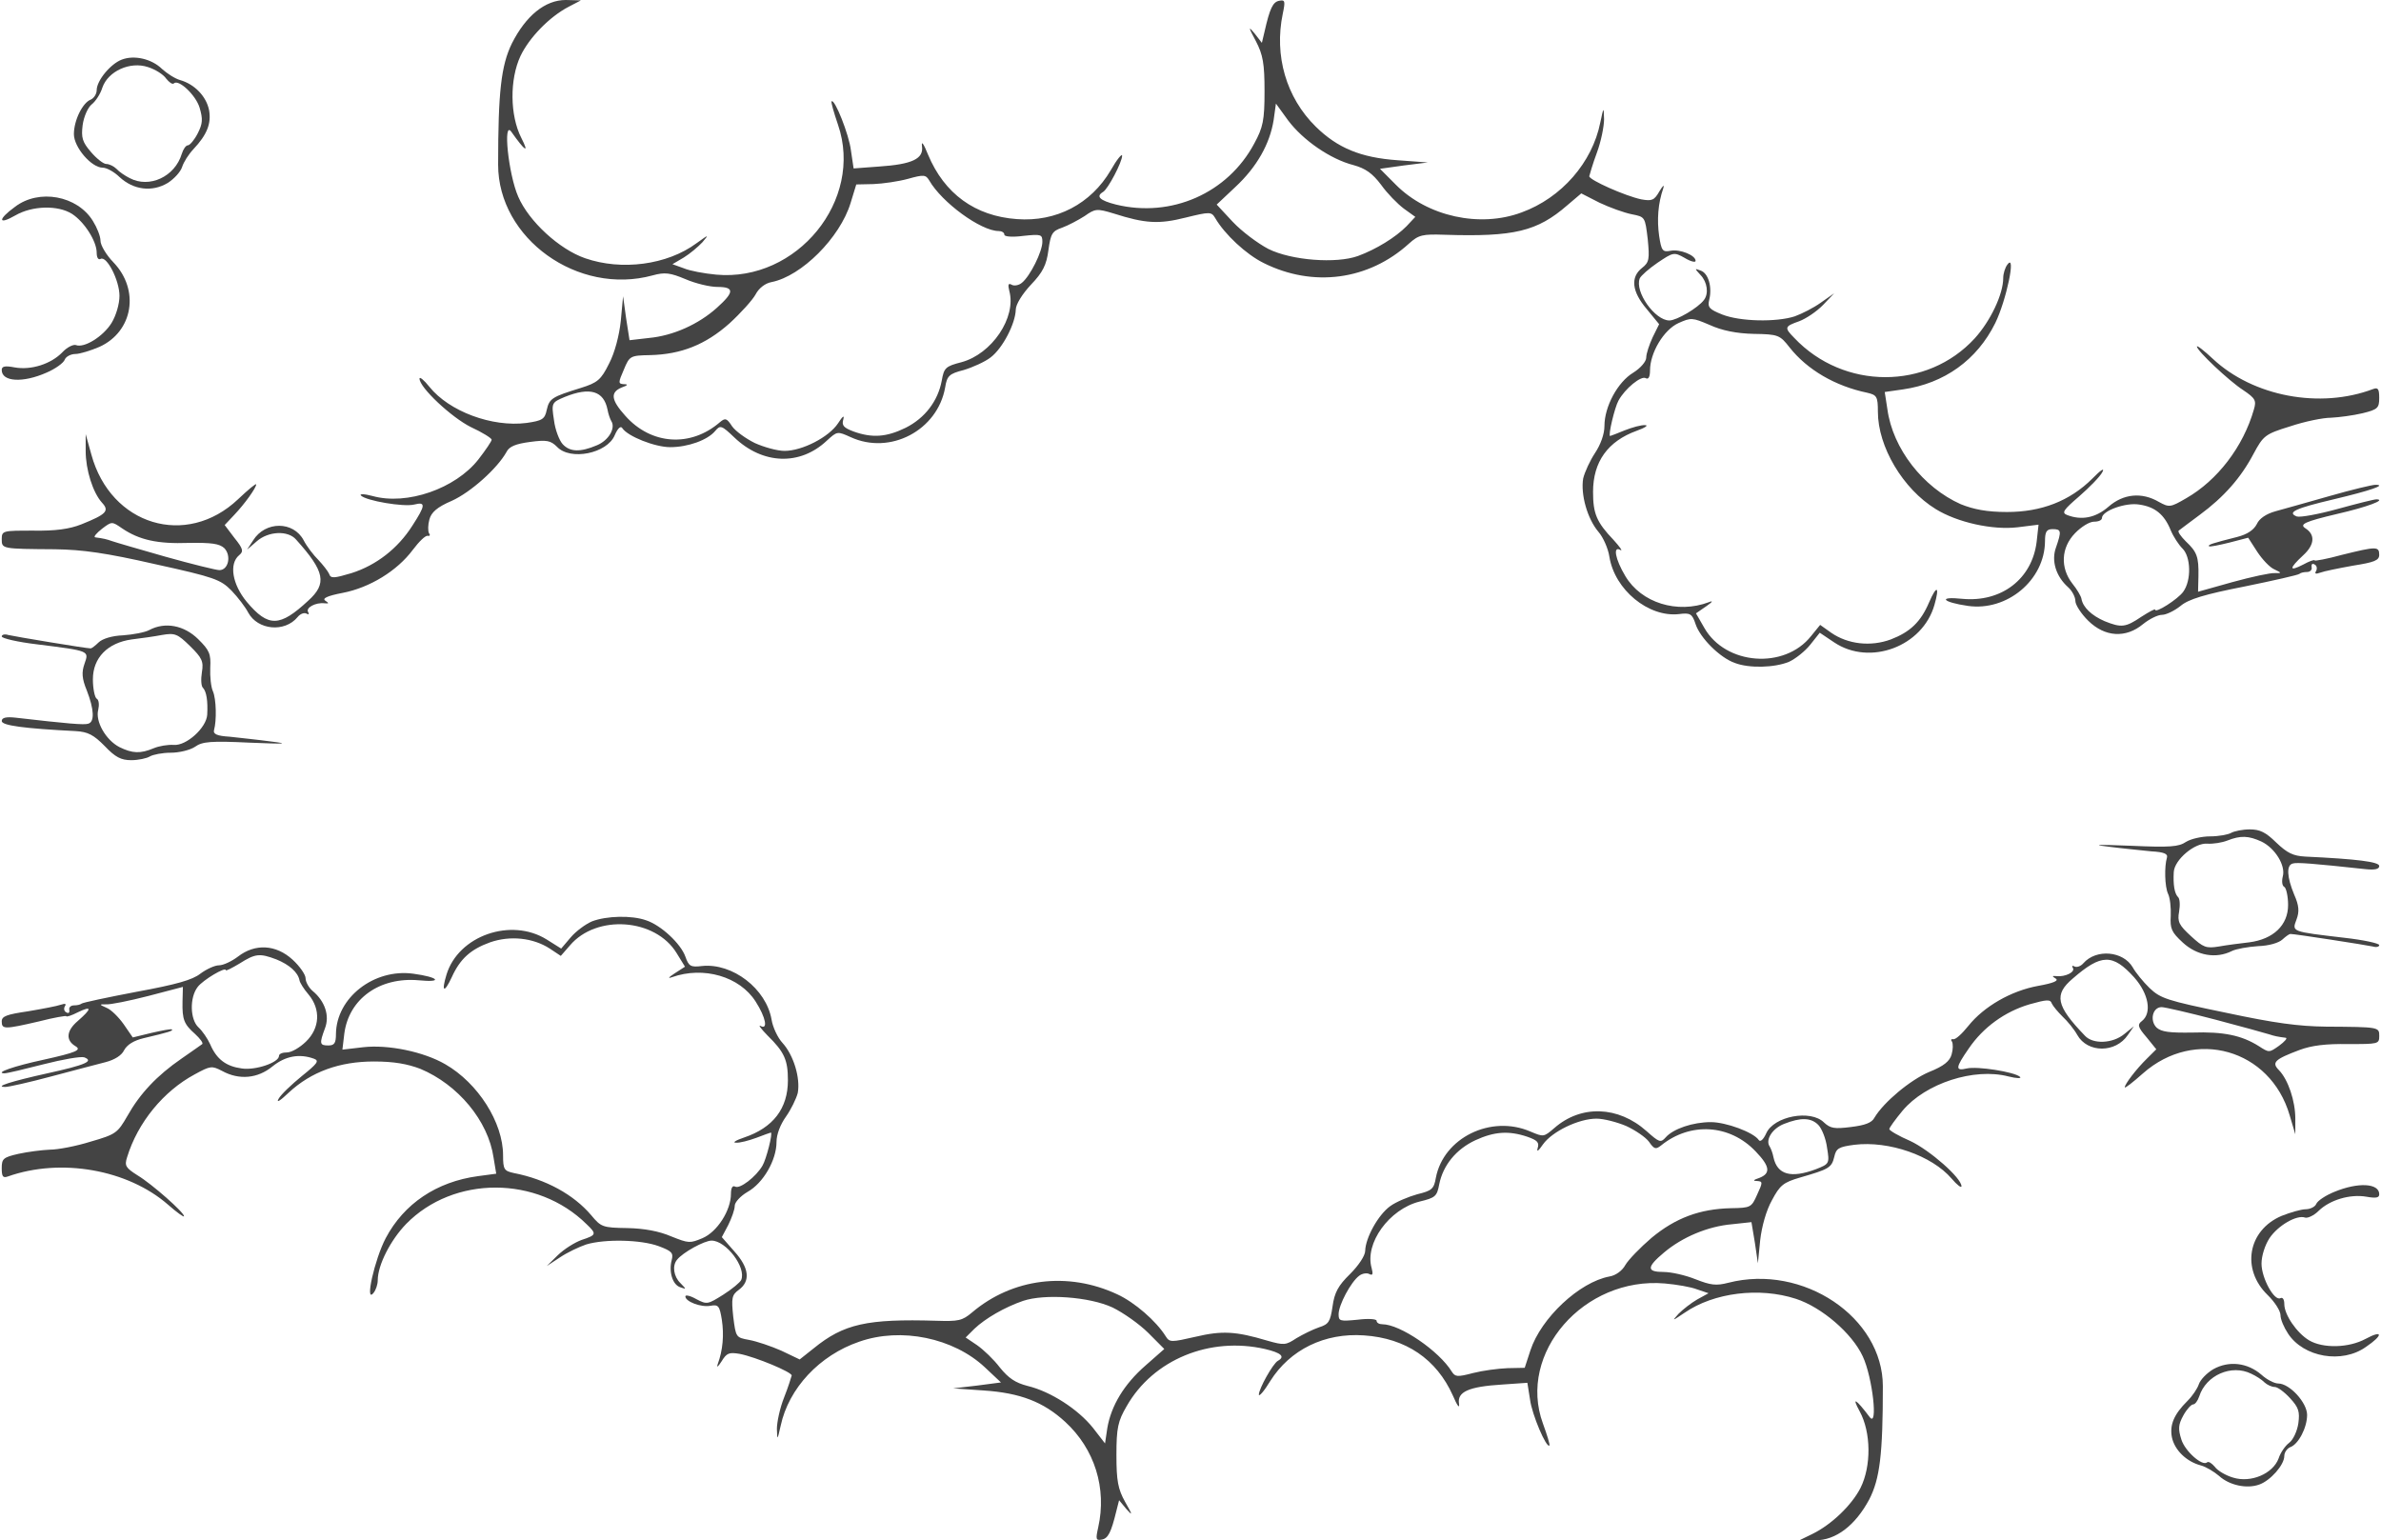 <svg width="1368" height="885" viewBox="0 0 1368 885" fill="none" xmlns="http://www.w3.org/2000/svg">
<g clip-path="url(#clip0)">
<path d="M1281.89 478.541C1280.14 479.543 1274.69 480.544 1269.89 480.544C1265.09 480.544 1258.76 481.945 1255.92 483.747C1251.78 486.551 1246.76 486.951 1224.5 485.95C1204.21 485.149 1201.37 485.349 1212.06 486.551C1219.92 487.552 1230.61 488.553 1236.07 489.153C1243.27 489.554 1245.67 490.555 1245.01 492.758C1243.49 497.763 1243.7 509.376 1245.67 513.581C1246.76 515.784 1247.41 521.39 1247.2 526.195C1246.76 533.604 1247.63 535.606 1254.18 541.613C1262.25 549.021 1273.16 551.023 1282.33 546.418C1284.73 545.217 1291.49 544.015 1297.38 543.615C1303.49 543.415 1309.17 541.813 1311.35 539.811C1313.31 538.009 1315.28 536.607 1315.93 536.607C1318.55 536.607 1359.79 543.014 1363.28 543.815C1365.25 544.416 1366.99 544.015 1366.99 543.014C1366.99 542.013 1357.83 540.011 1346.92 538.81C1316.37 535.206 1316.8 535.406 1319.42 528.398C1321.17 523.793 1320.95 520.389 1318.11 513.982C1313.97 503.97 1313.53 497.163 1317.24 496.161C1319.42 495.36 1329.24 496.161 1358.92 499.365C1364.59 499.966 1366.99 499.365 1366.99 497.563C1366.99 495.16 1354.12 493.558 1324.44 492.157C1317.46 491.756 1314.19 490.155 1307.86 484.148C1301.75 478.141 1298.47 476.539 1292.58 476.539C1288.44 476.539 1283.64 477.54 1281.89 478.541ZM1299.35 483.547C1307.2 487.351 1313.31 497.363 1311.57 503.57C1310.91 506.173 1311.13 508.976 1312.44 509.577C1313.53 510.177 1314.62 514.983 1314.62 519.988C1314.62 531.601 1306.11 539.611 1292.36 541.413C1287.13 542.013 1279.27 543.014 1274.91 543.815C1267.49 545.017 1265.96 544.416 1258.76 537.808C1252 531.601 1250.9 529.599 1252 523.793C1252.65 519.988 1252.43 516.184 1251.34 515.383C1249.38 513.381 1248.5 508.375 1248.94 500.967C1249.38 493.959 1260.94 484.148 1268.14 484.748C1271.63 484.949 1276.65 484.148 1279.71 482.946C1287.35 479.943 1291.93 480.143 1299.35 483.547Z" fill="#444444"/>
<path d="M340.096 529.398C336.387 531 330.931 535.005 327.876 538.609L322.421 545.016L314.129 539.81C293.617 526.995 263.286 537.607 256.522 560.033C253.467 570.044 255.212 570.845 259.577 561.434C264.377 550.822 270.487 545.416 281.616 541.412C293.181 537.407 306.274 538.809 315.875 545.016L322.203 549.221L327.44 543.214C342.715 525.193 376.537 527.596 388.757 547.619L393.558 555.428L387.666 559.232C383.956 561.635 383.52 562.436 386.139 561.434C404.25 555.027 424.98 561.034 434.145 575.45C440.037 584.661 441.346 591.869 436.982 589.466C435.454 588.665 437.2 591.068 440.909 594.872C450.729 604.483 452.693 609.088 452.693 620.701C452.693 636.92 444.183 647.932 427.599 653.538C422.798 655.14 420.616 656.542 422.798 656.542C424.98 656.742 430.217 655.341 434.581 653.739C438.727 652.137 442.655 650.735 442.873 650.735C444.183 650.735 440.255 666.153 438.073 669.757C434.363 676.164 424.98 683.372 422.362 681.77C420.834 680.969 419.961 682.571 419.961 685.975C419.961 695.386 412.106 707.8 403.595 711.404C396.394 714.407 395.74 714.407 385.702 710.403C378.719 707.399 370.209 705.798 360.39 705.597C346.206 705.397 345.333 704.997 339.66 698.189C329.622 686.376 313.693 677.566 295.145 673.962C289.69 672.76 289.035 671.959 289.035 663.75C289.035 644.929 274.633 622.303 255.867 611.491C243.429 604.283 223.135 600.078 208.734 601.68L196.732 603.081L197.823 593.871C200.442 573.848 218.117 561.234 240.592 563.236C254.776 564.638 252.157 561.434 237.319 559.432C214.843 556.429 193.241 573.248 193.022 594.071C193.022 599.277 192.15 600.679 188.658 600.679C183.639 600.679 183.421 599.678 186.694 590.868C189.531 583.659 186.694 575.25 179.712 569.443C177.529 567.641 175.566 564.238 175.566 562.035C175.566 560.033 172.292 555.227 168.146 551.423C158.545 542.613 146.544 542.012 136.724 549.621C133.015 552.424 128.214 554.627 125.814 554.627C123.413 554.627 118.613 556.829 115.121 559.432C110.539 563.036 101.374 565.639 78.462 569.844C61.66 573.048 47.476 576.051 46.821 576.652C46.167 577.252 44.203 577.653 42.457 577.653C40.712 577.653 39.402 578.854 39.839 580.256C40.057 581.857 39.402 582.458 38.093 581.657C36.784 581.057 36.566 579.455 37.22 578.253C38.311 576.652 37.438 576.451 35.038 577.252C32.856 578.053 24.346 579.655 16.054 581.057C3.834 582.859 0.997 583.86 0.997 586.863C0.997 591.468 2.525 591.468 22.382 586.863C30.892 584.661 38.093 583.459 38.093 583.86C38.093 584.46 41.148 583.459 44.639 581.657C52.931 577.653 52.931 579.455 44.639 586.663C38.093 592.269 37.657 597.675 43.33 601.079C47.04 603.282 43.985 604.683 25 608.888C8.198 612.492 -3.367 616.497 2.525 616.697C4.052 616.697 14.09 614.294 25 611.491C35.911 608.688 46.385 606.886 48.349 607.486C54.241 609.689 49.004 611.891 27.183 616.697C6.453 621.302 -3.803 624.506 3.179 624.506C4.925 624.506 16.708 621.903 29.365 618.499C42.021 615.095 55.986 611.491 60.569 610.29C66.024 608.888 69.952 606.285 71.261 603.482C73.007 600.278 76.716 597.876 82.608 596.474C97.01 593.07 99.628 592.269 98.755 591.468C98.319 591.068 93.082 592.069 86.972 593.471L76.28 596.074L71.043 588.465C68.206 584.46 63.842 580.055 61.223 579.054C56.859 577.052 56.859 577.052 61.005 577.052C63.405 577.252 74.316 575.05 85.227 572.247L105.084 567.041L104.865 575.45C104.647 585.862 105.738 588.465 112.066 594.071C114.903 596.674 116.867 599.277 116.212 599.878C115.558 600.278 110.102 604.283 104.211 608.287C90.245 617.898 80.426 628.31 73.225 641.124C67.551 650.936 66.679 651.736 52.059 655.941C43.767 658.544 33.292 660.546 28.71 660.546C24.128 660.747 16.054 661.748 10.598 662.949C1.87 664.951 0.997 665.752 0.997 671.158C0.997 675.964 1.652 676.965 4.489 675.964C35.038 665.152 73.443 671.959 96.573 692.182C101.592 696.587 105.738 699.591 105.738 698.79C105.738 696.587 87.409 680.369 79.117 675.363C72.134 670.958 71.479 669.757 73.007 664.951C79.117 644.929 93.955 626.908 111.848 617.298C121.013 612.292 121.668 612.292 127.559 615.295C137.379 620.701 148.071 619.7 156.581 612.692C164 606.686 172.074 605.284 180.366 608.287C183.639 609.489 182.33 611.091 173.383 618.299C167.492 623.104 161.382 628.911 160.073 631.313C158.545 633.916 160.945 632.515 165.746 627.909C178.839 615.696 195.204 609.889 214.843 609.889C226.409 609.889 234.046 611.291 241.465 614.094C263.068 623.104 280.525 643.928 283.58 665.152L285.107 674.362L274.633 675.764C250.848 678.967 232.082 691.581 221.608 711.404C215.28 723.417 209.388 749.447 214.625 742.839C215.934 741.238 217.026 738.034 217.026 735.631C217.026 726.821 224.445 712.405 233.391 703.195C260.668 675.363 308.674 675.363 337.041 703.395C342.933 709.001 342.715 709.602 334.205 712.405C330.277 713.807 324.167 717.611 320.457 721.215L314.129 727.422L321.767 722.416C325.913 719.613 332.677 716.41 336.823 715.008C347.515 711.804 368.245 712.205 378.501 716.009C385.92 718.812 387.011 719.813 385.92 724.018C384.175 730.626 386.357 738.234 390.939 739.636C394.431 740.837 394.431 740.837 390.939 737.233C387.011 733.429 386.139 727.222 388.975 723.818C392.248 719.613 404.686 712.805 408.832 712.805C417.124 712.805 428.908 728.223 425.853 735.431C425.198 736.833 420.616 740.637 415.597 743.841C406.65 749.447 406.214 749.647 400.104 746.443C396.613 744.441 393.776 743.841 393.776 744.842C393.776 747.845 402.723 751.249 408.178 750.248C412.76 749.447 413.415 750.248 414.724 758.257C416.033 766.867 415.379 775.676 412.324 783.886C411.669 786.088 412.542 785.287 414.506 782.284C417.561 777.278 418.87 776.878 424.98 777.879C434.145 779.681 454.875 788.291 454.875 790.293C454.657 791.094 452.911 796.9 450.511 802.907C448.11 808.914 446.365 817.123 446.365 820.928C446.583 827.735 446.583 827.735 448.547 819.126C453.129 797.701 470.804 778.68 493.716 770.871C517.719 762.462 547.832 768.669 565.944 785.688L575.109 794.298L561.362 796.1L547.614 797.701L565.071 798.903C586.238 800.304 599.548 805.51 611.986 816.923C629.007 832.541 635.99 855.166 630.971 877.592C629.443 884.399 629.661 885.2 632.935 884.6C636.644 883.999 638.39 880.595 641.445 867.981L642.972 861.974L647.118 866.98C650.828 871.184 650.828 870.584 646.464 862.975C642.318 855.567 641.445 850.761 641.445 835.945C641.445 820.327 642.318 816.523 647.336 807.913C662.611 781.083 695.125 767.868 726.765 775.076C736.148 777.278 738.548 779.481 734.184 781.883C731.347 783.485 723.274 797.902 723.274 801.305C723.274 802.707 726.329 799.303 729.82 793.497C741.167 775.476 761.024 765.665 783.718 767.267C807.721 768.869 825.396 780.882 834.779 801.906C837.179 807.512 838.707 809.715 838.271 806.511C837.179 799.704 843.726 796.7 863.147 795.499L877.548 794.498L879.076 804.109C880.167 812.718 888.459 832.14 890.205 830.538C890.641 830.138 888.895 824.532 886.495 817.924C871.657 777.479 910.062 733.429 956.541 737.433C963.305 738.034 971.597 739.436 975.088 740.837L981.635 743.04L975.088 746.644C971.597 748.646 966.796 752.45 964.396 754.853C960.468 759.258 960.686 759.058 967.887 754.252C984.69 742.639 1010.87 739.436 1031.82 746.243C1046.66 751.049 1064.12 766.066 1070.23 779.281C1075.9 791.294 1079.17 820.928 1074.16 814.12C1066.3 803.708 1063.68 802.106 1068.48 810.916C1075.03 822.93 1075.25 842.352 1068.92 854.966C1063.9 864.777 1052.33 875.99 1041.21 881.396L1034.22 884.8L1042.95 885C1054.74 885 1065.86 876.59 1073.94 861.574C1080.05 849.76 1081.79 835.744 1081.79 796.5C1081.79 756.855 1035.97 726.02 992.982 737.033C985.999 738.835 982.944 738.434 974.216 735.031C968.324 732.628 960.032 730.826 955.886 730.826C945.848 730.826 946.066 728.023 956.104 719.613C966.578 710.803 981.198 704.596 995.164 703.395L1006.29 702.193L1008.26 714.007L1010 725.82L1011.31 712.605C1012.18 704.796 1014.8 695.386 1018.08 689.579C1022.66 680.969 1024.62 679.368 1034.22 676.564C1050.81 671.759 1052.33 670.958 1053.86 664.751C1054.95 659.745 1056.48 658.945 1065.43 657.743C1085.28 655.341 1109.94 663.95 1121.29 677.165C1124.34 680.769 1126.96 682.772 1126.96 681.57C1126.96 676.765 1108.63 660.747 1097.5 655.541C1090.96 652.738 1085.5 649.534 1085.5 648.733C1085.5 647.932 1088.99 643.127 1093.14 638.121C1106.23 622.503 1134.16 613.293 1154.02 618.499C1158.82 619.7 1161.66 619.7 1160.57 618.699C1157.51 615.896 1136.13 612.492 1130.02 613.894C1123.25 615.495 1123.47 613.493 1131.11 602.481C1139.4 590.267 1151.84 581.257 1166.02 577.052C1176.06 574.249 1178.02 574.049 1178.9 576.652C1179.55 578.053 1182.39 581.457 1185.01 584.06C1187.84 586.663 1191.77 591.468 1193.52 594.672C1199.41 605.084 1215.56 605.084 1222.54 594.672L1226.03 589.666L1220.58 594.071C1213.81 599.678 1202.46 600.078 1197.88 595.072C1181.3 577.853 1179.99 571.446 1190.9 562.235C1207.26 548.019 1213.81 547.819 1226.25 561.635C1234.54 571.045 1236.5 582.058 1230.61 586.663C1227.99 588.665 1228.21 590.067 1233.23 595.873L1238.9 602.881L1233.45 608.287C1227.34 614.294 1220.79 622.904 1220.79 624.706C1220.79 625.507 1225.38 621.903 1231.27 616.697C1260.94 590.467 1304.37 602.681 1315.5 640.724L1318.77 651.736V642.726C1318.77 632.515 1314.62 620.301 1309.39 614.895C1305.02 610.49 1306.77 608.688 1321.17 603.282C1328.15 600.679 1336.23 599.678 1349.1 599.878C1366.34 599.878 1366.99 599.878 1366.99 595.273C1366.99 590.067 1366.99 590.067 1336.44 589.867C1320.52 589.666 1306.99 587.864 1278.84 581.857C1244.8 574.85 1241.31 573.648 1234.98 567.641C1231.27 564.037 1226.9 558.631 1225.38 555.828C1219.92 546.417 1204.43 545.016 1197.01 553.425C1195.48 555.227 1193.08 556.028 1191.77 555.227C1190.68 554.627 1190.24 555.027 1190.9 556.028C1192.64 558.431 1186.53 561.434 1181.52 560.834C1178.9 560.633 1178.9 560.834 1181.08 562.235C1183.04 563.437 1179.99 564.838 1171.04 566.44C1155.55 569.243 1139.84 578.253 1130.89 589.466C1127.18 594.071 1123.47 597.475 1122.16 597.075C1121.07 596.874 1120.63 597.475 1121.51 598.476C1122.16 599.678 1122.16 602.881 1121.29 605.885C1120.2 609.689 1116.93 612.492 1108.41 615.896C1097.5 620.501 1082.23 633.316 1076.99 642.126C1075.47 645.129 1071.54 646.531 1063.46 647.532C1053.86 648.733 1051.68 648.333 1047.97 644.929C1040.33 637.32 1019.17 641.325 1014.8 651.136C1013.06 654.94 1011.31 656.342 1010.44 654.94C1007.38 650.535 991.672 644.729 982.944 644.729C972.688 644.729 961.341 648.533 956.977 653.538C954.14 656.742 953.267 656.342 946.066 649.934C929.701 635.318 908.316 634.717 893.041 648.132C886.931 653.338 886.931 653.338 879.294 650.135C856.6 640.324 829.324 653.739 824.96 676.765C823.869 683.172 822.559 684.173 814.267 686.175C809.249 687.577 802.048 690.58 798.774 692.983C791.792 697.989 784.591 711.204 784.373 718.612C784.373 721.415 780.663 727.021 775.644 732.027C768.88 738.635 766.697 742.639 765.606 750.648C764.297 759.458 763.424 760.86 757.751 762.662C754.26 763.863 748.586 766.666 744.876 768.869C738.767 772.873 737.894 773.074 728.074 770.27C709.963 764.864 702.107 764.464 686.833 768.068C672.867 771.271 671.994 771.271 669.812 767.868C664.357 759.058 651.919 748.245 641.881 743.64C613.514 730.425 581.655 734.43 558.525 754.052C552.851 758.857 550.669 759.258 538.013 758.857C498.081 757.656 484.77 760.66 467.531 774.675L459.457 781.083L448.983 776.077C443.092 773.474 434.8 770.671 430.435 769.87C422.798 768.468 422.798 768.468 421.27 756.455C420.179 745.843 420.398 744.041 424.544 741.037C431.308 736.032 430.435 728.423 421.925 719.012L414.724 710.803L418.434 703.795C420.398 699.791 422.143 694.985 422.143 692.783C422.143 690.781 425.416 687.176 429.562 684.774C438.509 679.768 446.146 666.553 446.146 656.141C446.146 651.736 448.329 646.13 451.602 641.525C454.438 637.52 457.493 631.313 458.366 627.909C459.894 619.3 455.966 606.285 449.638 599.277C446.801 596.274 443.964 590.067 443.31 585.862C440.255 568.042 420.834 553.225 403.377 555.027C396.831 555.828 395.74 555.227 393.776 549.621C391.157 542.213 379.81 531.601 371.3 528.798C363.008 525.794 348.388 526.195 340.096 529.398ZM158.763 551.223C166.183 554.226 171.201 558.631 172.074 563.236C172.292 564.638 174.693 568.442 177.311 571.446C184.294 579.855 183.858 590.667 175.784 598.476C172.292 601.88 167.492 604.683 164.873 604.683C162.255 604.683 160.291 605.484 160.291 606.686C160.291 610.49 146.762 615.095 138.906 613.894C129.96 612.692 124.504 608.688 120.795 600.078C119.267 596.674 116.212 592.269 114.03 590.267C109.23 585.862 108.793 573.248 113.594 567.041C116.649 563.036 129.741 555.227 129.741 557.43C129.741 558.031 133.233 556.229 137.597 553.626C146.762 547.819 149.162 547.619 158.763 551.223ZM1272.95 585.862C1288 589.867 1301.97 593.671 1303.71 594.272C1306.77 595.273 1308.51 595.673 1313.31 596.274C1314.41 596.474 1312.66 598.476 1309.39 600.879C1303.71 604.883 1303.71 604.883 1297.82 601.079C1288 594.872 1277.53 592.67 1259.63 593.27C1246.32 593.471 1241.96 592.87 1239.12 590.467C1234.98 586.463 1236.72 578.654 1241.96 578.654C1243.71 578.654 1257.67 581.857 1272.95 585.862ZM934.283 646.931C939.52 649.334 945.412 653.338 947.376 655.941C950.431 660.346 951.303 660.546 954.358 658.144C971.161 644.528 993.854 645.93 1008.69 661.548C1016.98 670.157 1017.42 674.162 1010.87 676.765C1007.17 677.966 1006.95 678.567 1009.57 678.567C1012.84 678.767 1012.84 679.368 1009.57 686.376C1006.29 693.784 1005.86 693.984 994.509 694.184C976.616 694.585 962.65 699.791 948.903 711.204C942.357 716.81 935.592 723.818 933.847 726.821C932.101 730.025 928.391 732.828 924.682 733.429C907.443 736.632 885.404 757.256 879.294 775.877L876.021 785.888L866.201 786.088C860.746 786.288 851.8 787.49 846.344 788.891C837.179 791.294 836.088 791.094 834.125 788.09C826.924 776.277 804.448 760.86 794.192 760.86C792.446 760.86 790.919 760.059 790.919 758.857C790.919 757.856 786.336 757.456 780.008 758.257C769.752 759.258 769.098 759.058 769.098 755.053C769.098 749.847 776.081 736.632 780.881 733.028C782.627 731.627 785.464 731.226 786.773 732.027C788.737 733.028 788.955 732.027 788.082 728.623C783.936 714.407 798.12 694.785 815.577 690.38C824.742 688.178 825.614 687.377 826.924 680.369C829.106 669.557 836.525 660.346 847.654 655.14C858.564 650.135 866.856 649.534 877.548 653.138C883.222 655.14 884.531 656.342 883.44 659.745C882.785 662.148 883.877 661.347 886.495 657.543C891.732 650.135 907.007 642.726 917.263 642.726C921.409 642.726 929.046 644.729 934.283 646.931ZM1044.7 646.33C1046.66 648.333 1049.06 654.139 1049.72 659.345C1051.24 668.555 1051.03 668.756 1043.39 671.759C1028.99 677.165 1021.13 674.963 1018.95 664.951C1018.51 662.549 1017.42 659.745 1016.77 658.744C1014.15 654.94 1018.29 648.333 1025.06 645.73C1034.66 641.925 1040.55 642.126 1044.7 646.33ZM639.263 751.249C645.373 754.252 654.537 760.66 659.774 765.865L668.939 775.076L658.247 784.486C645.809 795.299 638.39 807.713 636.208 820.527L634.898 829.337L627.916 820.327C619.406 809.715 603.694 799.503 590.384 796.3C583.401 794.498 579.473 791.895 574.454 785.688C570.963 781.083 565.071 775.476 561.362 772.873L554.815 768.468L559.834 763.463C566.162 757.456 577.291 751.049 587.765 747.445C600.203 743.24 625.952 745.042 639.263 751.249Z" fill="#444444"/>
<path d="M1341.25 684.775C1336.23 686.778 1331.43 689.981 1330.77 691.783C1330.12 693.385 1327.28 694.787 1324.66 694.787C1322.26 694.787 1315.93 696.589 1310.91 698.591C1291.49 706.8 1287.57 729.226 1302.84 744.042C1306.99 748.047 1310.26 753.253 1310.26 755.655C1310.26 758.058 1312.22 762.663 1314.62 766.267C1323.57 779.883 1345.61 783.687 1359.36 773.876C1369.4 767.068 1369.18 763.865 1359.14 769.271C1349.54 774.477 1334.7 774.877 1326.63 770.072C1319.64 765.867 1312.44 755.455 1312.44 749.248C1312.44 746.645 1311.57 745.244 1310.26 745.844C1306.77 747.847 1299.35 734.431 1299.35 726.022C1299.35 721.617 1301.31 715.41 1303.93 711.405C1308.73 704.197 1319.64 697.79 1324.44 699.592C1325.97 699.993 1329.46 698.391 1332.08 695.788C1338.63 689.381 1350.19 685.977 1359.58 687.579C1365.25 688.58 1366.99 688.179 1366.99 686.177C1366.99 679.77 1354.78 679.169 1341.25 684.775Z" fill="#444444"/>
<path d="M1271.64 786.692C1267.93 788.895 1264.22 792.699 1263.35 795.302C1262.47 797.905 1259.64 802.11 1256.8 804.913C1248.94 812.722 1246.54 818.728 1247.85 825.736C1249.38 833.145 1256.15 839.752 1264.44 841.955C1267.49 842.755 1272.07 845.559 1274.91 847.961C1280.8 853.367 1290.84 855.57 1298.04 852.967C1304.37 850.764 1312.44 841.754 1312.44 836.548C1312.44 834.546 1313.97 832.344 1315.72 831.543C1320.52 829.941 1325.54 820.33 1325.54 812.922C1325.54 805.914 1315.5 794.902 1308.95 794.902C1306.77 794.902 1302.41 792.699 1299.35 789.896C1291.28 782.888 1280.58 781.687 1271.64 786.692ZM1293.46 789.295C1296.08 790.497 1299.57 792.699 1301.1 794.301C1302.62 795.702 1305.24 796.904 1306.99 796.904C1308.52 796.904 1312.44 799.707 1315.72 803.311C1320.74 808.717 1321.39 811.12 1320.52 817.727C1319.86 822.332 1317.46 827.338 1315.28 828.94C1313.1 830.542 1310.26 834.546 1309.17 837.95C1305.9 846.76 1293.24 852.166 1282.98 848.962C1278.84 847.761 1274.04 844.958 1272.51 842.755C1270.77 840.753 1269.02 839.552 1268.15 840.153C1265.53 842.755 1255.49 833.946 1253.31 827.138C1251.34 820.931 1251.56 818.528 1254.4 813.322C1256.36 809.718 1258.98 806.915 1260.07 806.915C1261.16 806.915 1262.69 804.913 1263.56 802.31C1267.49 790.096 1282.11 783.689 1293.46 789.295Z" fill="#444444"/>
</g>
<path d="M86.103 434.625C87.849 433.555 93.304 432.484 98.104 432.484C102.905 432.484 109.233 430.985 112.07 429.059C116.215 426.061 121.234 425.633 143.491 426.703C163.784 427.56 166.621 427.346 155.929 426.061C148.074 424.991 137.381 423.92 131.926 423.278C124.726 422.85 122.325 421.779 122.98 419.424C124.507 414.072 124.289 401.654 122.325 397.158C121.234 394.803 120.58 388.808 120.798 383.669C121.234 375.748 120.361 373.607 113.815 367.184C105.742 359.262 94.831 357.121 85.667 362.045C83.266 363.33 76.502 364.614 70.611 365.043C64.501 365.257 58.827 366.97 56.645 369.111C54.681 371.037 52.718 372.536 52.063 372.536C49.444 372.536 8.204 365.685 4.712 364.829C2.749 364.186 1.003 364.614 1.003 365.685C1.003 366.755 10.168 368.896 21.078 370.181C51.627 374.035 51.19 373.821 48.572 381.314C46.826 386.239 47.044 389.878 49.881 396.729C54.027 407.434 54.463 414.714 50.754 415.784C48.572 416.641 38.752 415.784 9.076 412.359C3.403 411.716 1.003 412.359 1.003 414.286C1.003 416.855 13.877 418.568 43.553 420.066C50.536 420.495 53.809 422.207 60.137 428.63C66.246 435.053 69.519 436.766 75.411 436.766C79.557 436.766 84.358 435.696 86.103 434.625ZM68.647 429.273C60.791 425.205 54.681 414.5 56.427 407.863C57.082 405.079 56.864 402.082 55.554 401.44C54.463 400.797 53.372 395.659 53.372 390.306C53.372 377.889 61.882 369.325 75.629 367.398C80.866 366.755 88.722 365.685 93.086 364.829C100.505 363.544 102.032 364.186 109.233 371.252C115.997 377.889 117.088 380.03 115.997 386.239C115.343 390.306 115.561 394.374 116.652 395.231C118.616 397.372 119.489 402.724 119.052 410.646C118.616 418.139 107.051 428.63 99.85 427.988C96.359 427.774 91.34 428.63 88.285 429.915C80.648 433.126 76.066 432.912 68.647 429.273Z" fill="#444444"/>
<path d="M1027.88 380.241C1031.59 378.528 1037.04 374.246 1040.1 370.392L1045.55 363.541L1053.85 369.108C1074.36 382.81 1104.69 371.463 1111.45 347.484C1114.51 336.779 1112.76 335.922 1108.4 345.985C1103.6 357.332 1097.49 363.113 1086.36 367.395C1074.79 371.677 1061.7 370.178 1052.1 363.541L1045.77 359.045L1040.54 365.468C1025.26 384.737 991.439 382.168 979.22 360.758L974.419 352.408L980.311 348.34C984.02 345.771 984.457 344.914 981.838 345.985C963.727 352.836 942.998 346.413 933.833 330.998C927.941 321.149 926.632 313.442 930.996 316.011C932.524 316.867 930.778 314.298 927.068 310.23C917.249 299.954 915.285 295.029 915.285 282.611C915.285 265.269 923.795 253.494 940.379 247.499C945.18 245.786 947.362 244.288 945.18 244.288C942.998 244.074 937.761 245.572 933.396 247.285C929.251 248.998 925.323 250.497 925.105 250.497C923.795 250.497 927.723 234.011 929.905 230.157C933.615 223.306 942.998 215.598 945.616 217.311C947.143 218.167 948.016 216.455 948.016 212.815C948.016 202.752 955.872 189.478 964.382 185.624C971.582 182.413 972.237 182.413 982.275 186.695C989.257 189.906 997.767 191.619 1007.59 191.833C1021.77 192.047 1022.64 192.476 1028.32 199.755C1038.35 212.387 1054.28 221.807 1072.83 225.661C1078.29 226.946 1078.94 227.802 1078.94 236.58C1078.94 256.705 1093.34 280.899 1112.11 292.46C1124.54 300.168 1144.84 304.664 1159.24 302.951L1171.24 301.452L1170.15 311.301C1167.53 332.711 1149.86 346.199 1127.38 344.058C1113.2 342.559 1115.82 345.985 1130.65 348.126C1153.13 351.337 1174.73 333.353 1174.95 311.087C1174.95 305.52 1175.82 304.021 1179.31 304.021C1184.33 304.021 1184.55 305.092 1181.28 314.512C1178.44 322.22 1181.28 331.212 1188.26 337.421C1190.44 339.348 1192.41 342.988 1192.41 345.343C1192.41 347.484 1195.68 352.622 1199.83 356.69C1209.43 366.11 1221.43 366.753 1231.25 358.617C1234.96 355.619 1239.76 353.264 1242.16 353.264C1244.56 353.264 1249.36 350.909 1252.85 348.126C1257.43 344.272 1266.6 341.489 1289.51 336.993C1306.31 333.567 1320.49 330.356 1321.15 329.713C1321.8 329.071 1323.77 328.643 1325.51 328.643C1327.26 328.643 1328.57 327.358 1328.13 325.86C1327.91 324.147 1328.57 323.504 1329.88 324.361C1331.19 325.003 1331.4 326.716 1330.75 328.001C1329.66 329.713 1330.53 329.927 1332.93 329.071C1335.11 328.215 1343.62 326.502 1351.92 325.003C1364.13 323.076 1366.97 322.006 1366.97 318.794C1366.97 313.87 1365.44 313.87 1345.59 318.794C1337.08 321.149 1329.88 322.434 1329.88 322.006C1329.88 321.363 1326.82 322.434 1323.33 324.361C1315.04 328.643 1315.04 326.716 1323.33 319.008C1329.88 313.014 1330.31 307.233 1324.64 303.593C1320.93 301.238 1323.98 299.739 1342.97 295.243C1359.77 291.39 1371.34 287.108 1365.44 286.893C1363.92 286.893 1353.88 289.463 1342.97 292.46C1332.06 295.457 1321.58 297.384 1319.62 296.742C1313.73 294.387 1318.97 292.032 1340.79 286.893C1361.52 281.969 1371.77 278.544 1364.79 278.544C1363.04 278.544 1351.26 281.327 1338.6 284.967C1325.95 288.606 1311.98 292.46 1307.4 293.745C1301.95 295.243 1298.02 298.027 1296.71 301.024C1294.96 304.45 1291.25 307.019 1285.36 308.517C1270.96 312.157 1268.34 313.014 1269.22 313.87C1269.65 314.298 1274.89 313.228 1281 311.729L1291.69 308.946L1296.93 317.081C1299.76 321.363 1304.13 326.074 1306.75 327.144C1311.11 329.285 1311.11 329.285 1306.96 329.285C1304.56 329.071 1293.65 331.426 1282.74 334.424L1262.89 339.99L1263.11 330.998C1263.32 319.865 1262.23 317.081 1255.9 311.087C1253.07 308.303 1251.1 305.52 1251.76 304.878C1252.41 304.45 1257.87 300.168 1263.76 295.886C1277.73 285.609 1287.54 274.476 1294.75 260.773C1300.42 250.282 1301.29 249.426 1315.91 244.93C1324.2 242.147 1334.68 240.006 1339.26 240.006C1343.84 239.792 1351.92 238.721 1357.37 237.436C1366.1 235.295 1366.97 234.439 1366.97 228.658C1366.97 223.52 1366.32 222.449 1363.48 223.52C1332.93 235.081 1294.53 227.802 1271.4 206.178C1266.38 201.468 1262.23 198.256 1262.23 199.113C1262.23 201.468 1280.56 218.81 1288.85 224.162C1295.84 228.872 1296.49 230.157 1294.96 235.295C1288.85 256.705 1274.02 275.974 1256.12 286.251C1246.96 291.604 1246.3 291.604 1240.41 288.392C1230.59 282.611 1219.9 283.682 1211.39 291.175C1203.97 297.598 1195.9 299.097 1187.61 295.886C1184.33 294.601 1185.64 292.888 1194.59 285.181C1200.48 280.042 1206.59 273.833 1207.9 271.264C1209.43 268.481 1207.03 269.98 1202.23 274.904C1189.13 287.964 1172.77 294.173 1153.13 294.173C1141.56 294.173 1133.93 292.674 1126.51 289.677C1104.91 280.042 1087.45 257.776 1084.39 235.081L1082.87 225.233L1093.34 223.734C1117.13 220.308 1135.89 206.82 1146.37 185.624C1152.69 172.778 1158.58 144.945 1153.35 152.011C1152.04 153.723 1150.95 157.149 1150.95 159.718C1150.95 169.139 1143.53 184.554 1134.58 194.402C1107.31 224.162 1059.3 224.162 1030.93 194.188C1025.04 188.194 1025.26 187.551 1033.77 184.554C1037.7 183.055 1043.81 178.987 1047.52 175.133L1053.85 168.496L1046.21 173.849C1042.06 176.846 1035.3 180.272 1031.15 181.771C1020.46 185.196 999.731 184.768 989.475 180.7C982.056 177.703 980.965 176.632 982.056 172.136C983.802 165.071 981.62 156.935 977.038 155.436C973.546 154.152 973.546 154.152 977.038 158.005C980.965 162.073 981.838 168.71 979.001 172.35C975.728 176.846 963.291 184.126 959.145 184.126C950.853 184.126 939.07 167.64 942.125 159.932C942.779 158.434 947.362 154.366 952.38 150.94C961.327 144.945 961.763 144.731 967.873 148.157C971.364 150.298 974.201 150.94 974.201 149.87C974.201 146.658 965.255 143.019 959.799 144.089C955.217 144.945 954.562 144.089 953.253 135.525C951.944 126.319 952.599 116.898 955.653 108.12C956.308 105.765 955.435 106.622 953.471 109.833C950.417 115.186 949.107 115.614 942.998 114.543C933.833 112.616 913.103 103.41 913.103 101.269C913.322 100.413 915.067 94.204 917.467 87.781C919.868 81.358 921.613 72.58 921.613 68.512C921.395 61.233 921.395 61.233 919.431 70.439C914.849 93.347 897.174 113.687 874.263 122.037C850.26 131.029 820.148 124.392 802.037 106.193L792.872 96.987L806.619 95.06L820.366 93.347L802.909 92.063C781.743 90.564 768.433 84.998 755.995 72.794C738.975 56.094 731.992 31.901 737.011 7.922C738.539 0.642 738.32 -0.214 735.047 0.428C731.338 1.071 729.592 4.71 726.537 18.198L725.01 24.622L720.864 19.269C717.154 14.773 717.154 15.415 721.519 23.551C725.664 31.473 726.537 36.611 726.537 52.454C726.537 69.154 725.664 73.222 720.646 82.428C705.371 111.118 672.859 125.248 641.219 117.541C631.836 115.186 629.436 112.83 633.8 110.261C636.636 108.548 644.71 93.133 644.71 89.494C644.71 87.995 641.655 91.635 638.164 97.844C626.817 117.112 606.96 127.603 584.267 125.891C560.264 124.178 542.59 111.332 533.207 88.851C530.807 82.856 529.279 80.501 529.716 83.927C530.807 91.206 524.26 94.418 504.84 95.703L490.439 96.773L488.911 86.496C487.82 77.29 479.528 56.522 477.783 58.235C477.346 58.663 479.092 64.658 481.492 71.723C496.33 114.971 457.926 162.073 411.448 157.791C404.684 157.149 396.392 155.65 392.901 154.152L386.354 151.797L392.901 147.943C396.392 145.802 401.192 141.734 403.593 139.165C407.52 134.455 407.302 134.669 400.101 139.807C383.3 152.225 357.115 155.65 336.167 148.371C321.329 143.233 303.873 127.175 297.763 113.045C292.09 100.199 288.816 68.512 293.835 75.791C301.691 86.924 304.309 88.637 299.508 79.217C292.962 66.371 292.744 45.603 299.072 32.115C304.091 21.624 315.656 9.634 326.784 3.854L333.767 0.214L325.039 0C313.255 0 302.127 8.992 294.053 25.05C287.944 37.681 286.198 52.669 286.198 94.632C286.198 137.024 332.021 169.995 375.008 158.22C381.99 156.293 385.045 156.721 393.773 160.361C399.665 162.93 407.957 164.857 412.103 164.857C422.14 164.857 421.922 167.854 411.885 176.846C401.411 186.267 386.791 192.904 372.826 194.188L361.697 195.473L359.733 182.841L357.988 170.209L356.678 184.34C355.806 192.69 353.187 202.752 349.914 208.961C345.332 218.167 343.368 219.88 333.767 222.878C317.183 228.016 315.656 228.872 314.128 235.51C313.037 240.862 311.51 241.718 302.563 243.003C282.707 245.572 258.049 236.366 246.703 222.235C243.648 218.382 241.029 216.241 241.029 217.525C241.029 222.664 259.359 239.792 270.487 245.358C277.033 248.356 282.488 251.781 282.488 252.637C282.488 253.494 278.997 258.632 274.851 263.985C261.759 280.685 233.829 290.533 213.972 284.967C209.171 283.682 206.335 283.682 207.426 284.752C210.481 287.75 231.865 291.39 237.974 289.891C244.739 288.178 244.521 290.319 236.883 302.095C228.592 315.155 216.154 324.789 201.971 329.285C191.933 332.283 189.969 332.497 189.096 329.713C188.442 328.215 185.605 324.575 182.987 321.792C180.15 319.008 176.222 313.87 174.476 310.444C168.585 299.311 152.438 299.311 145.455 310.444L141.964 315.797L147.419 311.087C154.183 305.092 165.53 304.664 170.112 310.016C186.696 328.429 188.005 335.28 177.095 345.129C160.73 360.33 154.183 360.544 141.746 345.771C133.454 335.708 131.49 323.933 137.381 319.008C140 316.867 139.782 315.369 134.763 309.16L129.09 301.666L134.545 295.886C140.655 289.463 147.201 280.256 147.201 278.329C147.201 277.473 142.618 281.327 136.727 286.893C107.051 314.94 63.628 301.88 52.499 261.201L49.226 249.426V259.06C49.226 269.98 53.372 283.04 58.609 288.82C62.973 293.531 61.228 295.457 46.826 301.238C39.843 304.021 31.77 305.092 18.896 304.878C1.657 304.878 1.003 304.878 1.003 309.802C1.003 315.369 1.003 315.369 31.552 315.583C47.481 315.797 61.01 317.724 89.158 324.147C123.198 331.64 126.689 332.925 133.017 339.348C136.727 343.202 141.091 348.982 142.618 351.98C148.074 362.042 163.566 363.541 170.985 354.549C172.513 352.622 174.913 351.766 176.222 352.622C177.313 353.264 177.75 352.836 177.095 351.766C175.349 349.196 181.459 345.985 186.478 346.627C189.096 346.841 189.096 346.627 186.914 345.129C184.95 343.844 188.005 342.345 196.952 340.632C212.444 337.635 228.155 328.001 237.102 316.011C240.811 311.087 244.521 307.447 245.83 307.875C246.921 308.089 247.357 307.447 246.484 306.377C245.83 305.092 245.83 301.666 246.703 298.455C247.794 294.387 251.067 291.39 259.577 287.75C270.487 282.826 285.762 269.123 290.998 259.703C292.526 256.491 296.454 254.993 304.527 253.922C314.128 252.637 316.31 253.066 320.02 256.705C327.657 264.841 348.823 260.559 353.187 250.068C354.933 246 356.678 244.502 357.551 246C360.606 250.711 376.317 256.919 385.045 256.919C395.301 256.919 406.648 252.852 411.012 247.499C413.848 244.074 414.721 244.502 421.922 251.353C438.287 266.982 459.672 267.624 474.946 253.28C481.056 247.713 481.056 247.713 488.693 251.139C511.386 261.63 538.662 247.285 543.026 222.664C544.117 215.812 545.426 214.742 553.718 212.601C558.737 211.102 565.938 207.891 569.211 205.321C576.193 199.969 583.394 185.838 583.612 177.917C583.612 174.919 587.322 168.925 592.341 163.572C599.105 156.507 601.287 152.225 602.378 143.661C603.687 134.24 604.56 132.742 610.234 130.815C613.725 129.53 619.398 126.533 623.108 124.178C629.218 119.896 630.09 119.682 639.91 122.679C658.021 128.46 665.876 128.888 681.15 125.034C695.116 121.609 695.988 121.609 698.171 125.248C703.626 134.669 716.063 146.23 726.101 151.154C754.468 165.285 786.326 161.003 809.456 140.021C815.129 134.883 817.311 134.455 829.967 134.883C869.899 136.167 883.209 132.956 900.447 117.969L908.521 111.118L918.995 116.47C924.886 119.253 933.178 122.251 937.542 123.107C945.18 124.606 945.18 124.606 946.707 137.452C947.798 148.799 947.58 150.726 943.434 153.938C936.67 159.29 937.542 167.426 946.052 177.489L953.253 186.267L949.544 193.76C947.58 198.042 945.834 203.18 945.834 205.536C945.834 207.677 942.561 211.53 938.415 214.1C929.469 219.452 921.832 233.583 921.832 244.716C921.832 249.426 919.649 255.421 916.376 260.345C913.54 264.627 910.485 271.264 909.612 274.904C908.085 284.11 912.012 298.027 918.34 305.52C921.177 308.732 924.014 315.369 924.668 319.865C927.723 338.92 947.143 354.763 964.6 352.836C971.146 351.98 972.237 352.622 974.201 358.617C976.819 366.538 988.166 377.886 996.676 380.883C1004.97 384.095 1019.59 383.666 1027.88 380.241ZM1209.21 356.904C1201.79 353.692 1196.77 348.982 1195.9 344.058C1195.68 342.559 1193.28 338.491 1190.66 335.28C1183.68 326.288 1184.11 314.726 1192.19 306.377C1195.68 302.737 1200.48 299.739 1203.1 299.739C1205.72 299.739 1207.68 298.883 1207.68 297.598C1207.68 293.531 1221.21 288.606 1229.07 289.891C1238.01 291.175 1243.47 295.457 1247.18 304.664C1248.7 308.303 1251.76 313.014 1253.94 315.155C1258.74 319.865 1259.18 333.353 1254.38 339.99C1251.32 344.272 1238.23 352.622 1238.23 350.267C1238.23 349.625 1234.74 351.552 1230.37 354.335C1221.21 360.544 1218.81 360.758 1209.21 356.904ZM95.05 319.865C79.993 315.583 66.028 311.515 64.282 310.873C61.228 309.802 59.482 309.374 54.682 308.732C53.59 308.517 55.336 306.377 58.609 303.807C64.283 299.525 64.283 299.525 70.174 303.593C79.993 310.23 90.467 312.585 108.36 311.943C121.671 311.729 126.035 312.371 128.872 314.94C133.017 319.222 131.272 327.572 126.035 327.572C124.289 327.572 110.324 324.147 95.05 319.865ZM433.705 254.564C428.468 251.995 422.577 247.713 420.613 244.93C417.558 240.22 416.685 240.006 413.63 242.575C396.828 257.134 374.135 255.635 359.297 238.935C351.005 229.729 350.569 225.447 357.115 222.664C360.824 221.379 361.043 220.737 358.424 220.737C355.151 220.523 355.151 219.88 358.424 212.387C361.697 204.465 362.134 204.251 373.48 204.037C391.373 203.609 405.338 198.042 419.085 185.838C425.631 179.844 432.396 172.35 434.142 169.139C435.887 165.713 439.597 162.716 443.306 162.073C460.544 158.648 482.583 136.596 488.693 116.684L491.966 105.979L501.785 105.765C507.24 105.551 516.187 104.266 521.642 102.768C530.807 100.199 531.898 100.413 533.861 103.624C541.062 116.256 563.538 132.742 573.793 132.742C575.539 132.742 577.066 133.598 577.066 134.883C577.066 135.953 581.649 136.381 587.977 135.525C598.232 134.455 598.887 134.669 598.887 138.951C598.887 144.517 591.904 158.648 587.104 162.502C585.358 164 582.521 164.428 581.212 163.572C579.248 162.502 579.03 163.572 579.903 167.212C584.049 182.413 569.865 203.395 552.409 208.105C543.244 210.46 542.372 211.316 541.062 218.81C538.88 230.371 531.461 240.22 520.333 245.786C509.422 251.139 501.131 251.781 490.439 247.927C484.765 245.786 483.456 244.502 484.547 240.862C485.202 238.293 484.111 239.149 481.492 243.217C476.255 251.139 460.981 259.06 450.725 259.06C446.579 259.06 438.942 256.919 433.705 254.564ZM323.293 255.207C321.329 253.066 318.929 246.857 318.274 241.29C316.747 231.442 316.965 231.228 324.602 228.016C339.004 222.235 346.859 224.59 349.041 235.295C349.478 237.865 350.569 240.862 351.223 241.933C353.842 246 349.696 253.066 342.931 255.849C333.33 259.917 327.439 259.703 323.293 255.207ZM728.719 143.019C722.61 139.807 713.445 132.956 708.208 127.389L699.043 117.541L709.735 107.478C722.173 95.917 729.592 82.642 731.774 68.94L733.083 59.52L740.066 69.154C748.576 80.501 764.287 91.421 777.597 94.846C784.58 96.773 788.508 99.556 793.526 106.193C797.018 111.118 802.909 117.112 806.619 119.896L813.165 124.606L808.146 129.958C801.818 136.381 790.69 143.233 780.216 147.086C767.778 151.583 742.03 149.656 728.719 143.019Z" fill="#444444"/>
<path d="M26.747 214.092C31.766 211.951 36.566 208.525 37.221 206.598C37.875 204.885 40.712 203.387 43.331 203.387C45.731 203.387 52.059 201.46 57.078 199.319C76.498 190.541 80.426 166.562 65.151 150.718C61.005 146.436 57.732 140.87 57.732 138.3C57.732 135.731 55.768 130.807 53.368 126.953C44.422 112.394 22.383 108.326 8.636 118.817C-1.402 126.097 -1.183 129.522 8.854 123.742C18.455 118.175 33.293 117.747 41.367 122.885C48.349 127.381 55.55 138.515 55.55 145.152C55.55 147.935 56.423 149.434 57.732 148.791C61.224 146.65 68.642 160.995 68.642 169.987C68.642 174.697 66.679 181.334 64.06 185.616C59.26 193.324 48.349 200.175 43.549 198.248C42.021 197.82 38.53 199.533 35.912 202.316C29.365 209.167 17.8 212.807 8.418 211.094C2.744 210.024 0.999 210.452 0.999 212.593C0.999 219.444 13.218 220.086 26.747 214.092Z" fill="#444444"/>
<path d="M96.355 105.124C100.064 102.769 103.774 98.701 104.646 95.918C105.519 93.134 108.356 88.638 111.193 85.641C119.048 77.291 121.448 70.868 120.139 63.375C118.612 55.453 111.847 48.388 103.555 46.033C100.501 45.176 95.918 42.179 93.082 39.61C87.19 33.829 77.153 31.474 69.952 34.257C63.624 36.612 55.55 46.247 55.55 51.813C55.55 53.954 54.023 56.309 52.277 57.166C47.477 58.879 42.458 69.155 42.458 77.077C42.458 84.57 52.495 96.346 59.041 96.346C61.224 96.346 65.588 98.701 68.642 101.698C76.716 109.192 87.408 110.476 96.355 105.124ZM74.534 102.341C71.916 101.056 68.424 98.701 66.897 96.988C65.369 95.49 62.751 94.205 61.005 94.205C59.478 94.205 55.55 91.207 52.277 87.354C47.258 81.573 46.604 79.004 47.477 71.939C48.131 67.014 50.531 61.662 52.714 59.949C54.895 58.236 57.732 53.954 58.823 50.315C62.096 40.894 74.752 35.114 85.008 38.539C89.154 39.824 93.954 42.821 95.482 45.176C97.227 47.317 98.973 48.602 99.846 47.959C102.464 45.176 112.502 54.596 114.684 61.876C116.648 68.513 116.43 71.082 113.593 76.649C111.629 80.503 109.011 83.5 107.92 83.5C106.828 83.5 105.301 85.641 104.428 88.424C100.501 101.484 85.881 108.335 74.534 102.341Z" fill="#444444"/>
<defs>
<clipPath id="clip0">
<rect width="1366" height="885" fill="white" transform="translate(1.002)"/>
</clipPath>
</defs>
</svg>
